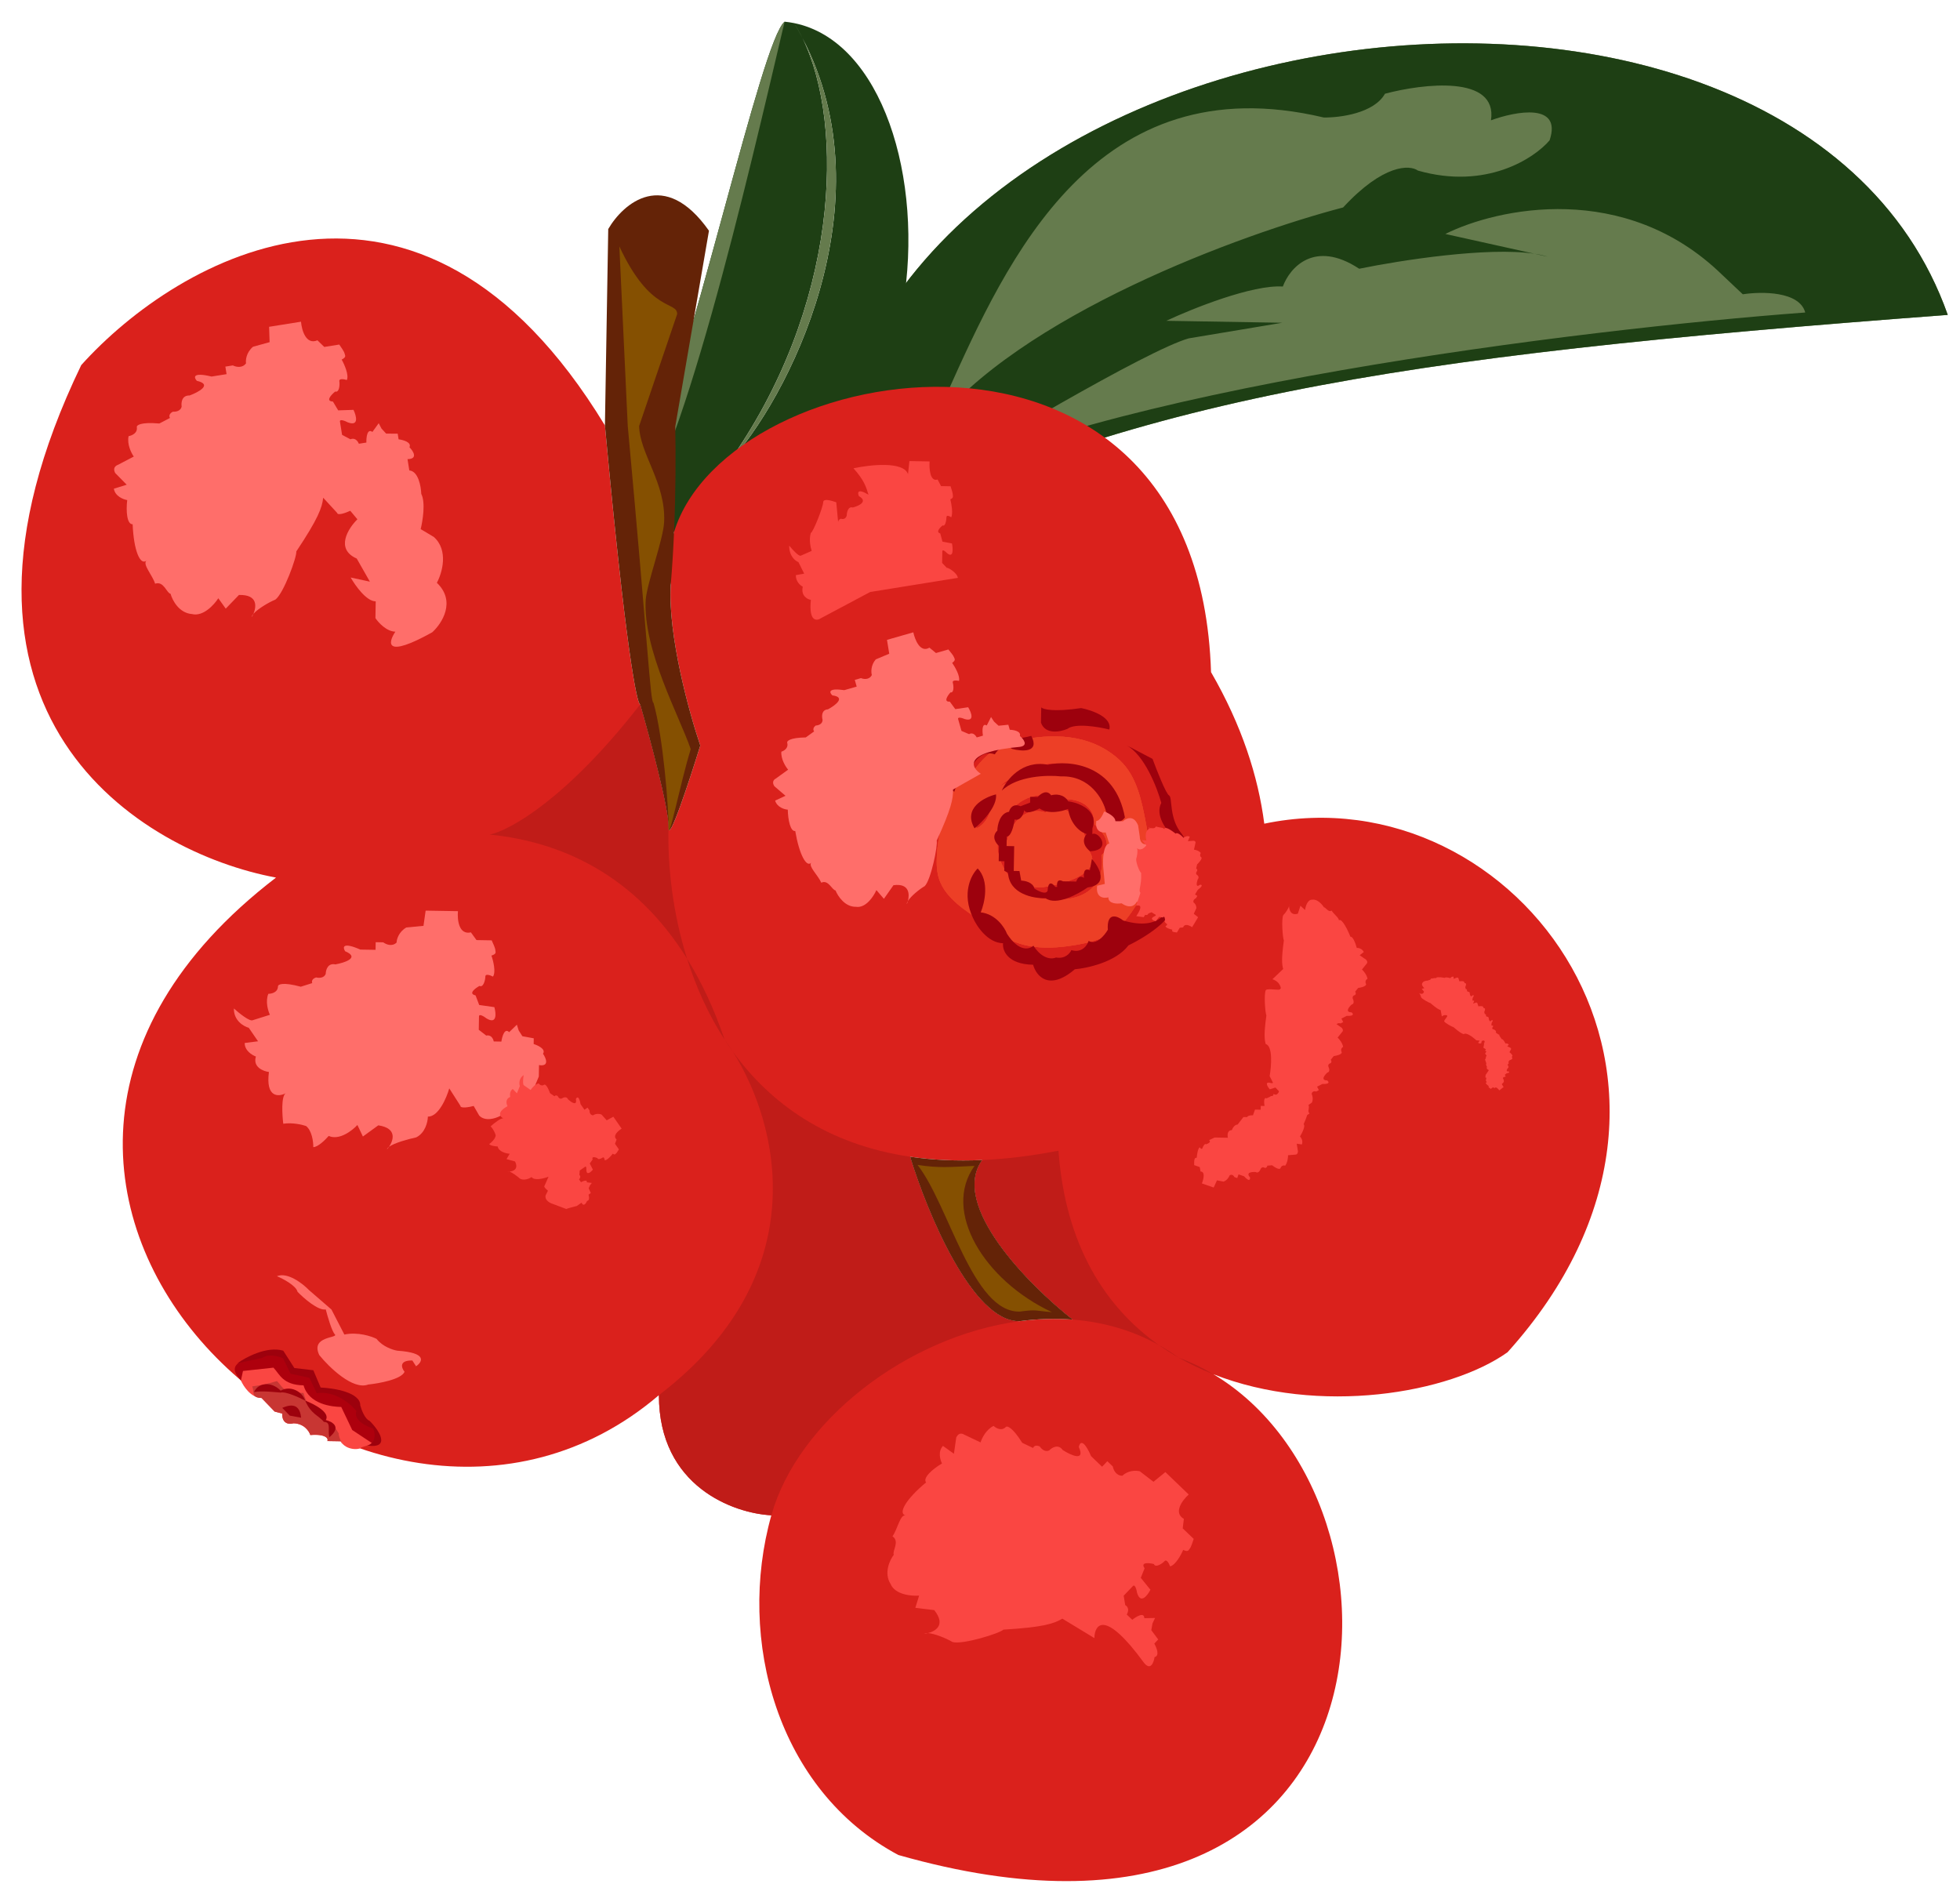 <svg width="203" height="197" viewBox="0 0 203 197" fill="none" xmlns="http://www.w3.org/2000/svg">
<path d="M84.945 57.508C82.768 -0.204 185.197 -14.278 201.733 32.615C143.574 36.968 116.132 41.245 84.945 57.508Z" fill="#657B4D"/>
<path fill-rule="evenodd" clip-rule="evenodd" d="M84.945 57.508C82.768 -0.204 185.197 -14.278 201.733 32.615C143.574 36.968 116.132 41.245 84.945 57.508ZM98.082 40.747C104.312 26.886 113.443 6.571 137.1 12.168C138.741 12.196 142.306 11.742 143.443 9.707C147.399 8.655 155.133 7.732 154.423 12.46C156.998 11.516 161.818 10.61 160.492 14.538C158.885 16.42 153.907 19.681 146.853 17.666C146.01 17.059 143.281 16.974 139.109 21.486C128.693 24.207 105.566 32.613 96.388 44.468C96.933 43.303 97.495 42.054 98.082 40.747ZM93.712 51.336C101.737 46.401 118.855 36.235 123.128 35.043L132.804 33.428L120.796 33.225C123.509 31.954 129.72 29.465 132.867 29.676C133.555 27.779 136.101 24.753 140.774 27.834C145.063 26.954 154.097 25.55 158.914 26.278L160.289 26.583C159.884 26.456 159.423 26.355 158.914 26.278L149.696 24.232C155.057 21.557 168.298 18.66 178.372 28.468L180.504 30.48C182.412 30.183 186.377 30.144 186.97 32.366C163.903 34.084 112.959 40.283 93.712 51.336Z" fill="#1E3F14"/>
<path fill-rule="evenodd" clip-rule="evenodd" d="M74.948 21.896C71.965 32.809 68.384 45.913 64.835 54.79C99.908 59.493 100.428 6.051 82.24 2.392C81.92 2.328 81.594 2.279 81.263 2.246C80.046 3.239 77.764 11.591 74.948 21.896ZM83.113 3.945C87.545 12.986 86.933 31.947 75.308 48.119C81.585 41.477 92.067 21.032 83.113 3.945Z" fill="#1E3F14"/>
<path fill-rule="evenodd" clip-rule="evenodd" d="M82.24 2.392C82.549 2.87 82.841 3.389 83.113 3.945C82.84 3.424 82.549 2.906 82.24 2.392Z" fill="#657B4D"/>
<path d="M83.113 3.945C87.545 12.986 86.933 31.947 75.308 48.119C81.585 41.477 92.067 21.032 83.113 3.945Z" fill="#657B4D"/>
<path d="M74.948 21.896C71.965 32.809 68.384 45.913 64.835 54.79C70.313 49.573 77.531 18.084 81.263 2.246C80.046 3.239 77.764 11.591 74.948 21.896Z" fill="#657B4D"/>
<path fill-rule="evenodd" clip-rule="evenodd" d="M28.587 90.892C14.586 88.285 -9.051 74.021 8.414 37.813C18.447 26.658 43.342 12.29 62.653 44.061C64.784 67.168 65.973 72.955 66.301 72.961C67.293 76.401 69.269 83.756 69.237 85.652C69.205 87.547 71.419 80.816 72.53 77.214C71.381 73.837 69.161 65.78 69.469 60.571C69.141 58.68 69.281 56.847 69.811 55.107C75.389 36.788 124.141 28.644 125.428 69.613C128.616 75.128 130.31 80.401 130.943 85.31C157.153 79.826 181.219 112.231 156.138 140.053C150.129 144.334 136.612 146.628 125.671 142.329C147.98 155.619 145.615 207.103 93.039 192.122C80.514 185.433 76.264 169.824 79.89 156.939C76.006 156.742 68.238 153.977 68.245 144.496C38.078 170.258 -13.503 123.168 28.587 90.892ZM94.258 119.802C96 125.519 100.704 136.929 105.588 136.838C107.43 136.593 109.28 136.529 111.104 136.671C106.57 133.105 98.348 124.808 101.735 120.147C99.04 120.267 96.552 120.14 94.258 119.802Z" fill="#DA211C"/>
<path d="M24.985 141.001C23.715 141.612 24.566 142.509 24.952 142.976C26.504 144.385 35.66 149.111 36.263 149.488C37.237 150.097 37.641 149.511 38.231 149.521C38.822 149.531 39.235 148.353 38.461 147.549C37.359 147.531 36.974 146.208 36.92 145.548C36.776 144.756 34.122 144.118 32.813 143.899L32.249 142.309L30.287 141.881L28.939 140.081C28.157 139.751 25.845 140.621 24.985 141.001Z" fill="#AE000D"/>
<path fill-rule="evenodd" clip-rule="evenodd" d="M117.803 93.56C119.349 91.155 119.281 88.515 118.724 85.479C118.257 82.934 117.738 80.398 115.99 78.754C113.392 76.311 109.853 75.871 106.081 76.567C102.831 77.167 101.678 78.473 100.032 81.036L98.841 81.608C98.444 81.799 96.559 87.432 97.116 90.468C97.582 93.012 100.266 94.45 102.095 95.722C102.448 95.967 102.813 96.221 103.185 96.496C105.677 98.335 108.493 98.411 111.775 97.805C115.058 97.2 116.127 96.169 117.803 93.56ZM110.635 82.795C105.467 80.969 103.62 84.981 103.342 87.215C103.04 89.58 105.34 91.923 106.528 92.799C113.432 94.358 114.44 90.637 114.081 88.581C115.36 87.496 114.125 86.001 113.348 85.388C113.382 83.318 111.553 82.797 110.635 82.795ZM104.259 87.23C104.294 89.017 105.156 92.441 108.316 91.842C110.619 91.486 114.685 90.171 112.52 87.765C112.419 85.985 111.423 82.769 108.249 84.137C107.248 83.791 105.049 83.925 104.259 87.23ZM115.894 84.464C114.757 81.153 110.674 75.922 103.438 81.488C106.246 79.89 112.668 78.247 115.894 84.464ZM102.564 82.659C101.841 82.712 100.543 83.415 101.133 85.795C101.728 85.542 102.847 84.56 102.564 82.659Z" fill="#ED3F26"/>
<path fill-rule="evenodd" clip-rule="evenodd" d="M117.803 93.56C119.349 91.155 119.281 88.515 118.724 85.479C118.257 82.934 117.738 80.398 115.99 78.754C113.392 76.311 109.853 75.871 106.081 76.567C102.831 77.167 101.678 78.473 100.032 81.036L98.841 81.608C98.444 81.799 96.559 87.432 97.116 90.468C97.582 93.012 100.266 94.45 102.095 95.722C102.448 95.967 102.813 96.221 103.185 96.496C105.677 98.335 108.493 98.411 111.775 97.805C115.058 97.2 116.127 96.169 117.803 93.56ZM110.635 82.795C105.467 80.969 103.62 84.981 103.342 87.215C103.04 89.58 105.34 91.923 106.528 92.799C113.432 94.358 114.44 90.637 114.081 88.581C115.36 87.496 114.125 86.001 113.348 85.388C113.382 83.318 111.553 82.797 110.635 82.795ZM104.259 87.23C104.294 89.017 105.156 92.441 108.316 91.842C110.619 91.486 114.685 90.171 112.52 87.765C112.419 85.985 111.423 82.769 108.249 84.137C107.248 83.791 105.049 83.925 104.259 87.23ZM115.894 84.464C114.757 81.153 110.674 75.922 103.438 81.488C106.246 79.89 112.668 78.247 115.894 84.464ZM102.564 82.659C101.841 82.712 100.543 83.415 101.133 85.795C101.728 85.542 102.847 84.56 102.564 82.659Z" fill="#ED3F26"/>
<path fill-rule="evenodd" clip-rule="evenodd" d="M117.803 93.56C119.349 91.155 119.281 88.515 118.724 85.479C118.257 82.934 117.738 80.398 115.99 78.754C113.392 76.311 109.853 75.871 106.081 76.567C102.831 77.167 101.678 78.473 100.032 81.036L98.841 81.608C98.444 81.799 96.559 87.432 97.116 90.468C97.582 93.012 100.266 94.45 102.095 95.722C102.448 95.967 102.813 96.221 103.185 96.496C105.677 98.335 108.493 98.411 111.775 97.805C115.058 97.2 116.127 96.169 117.803 93.56ZM110.635 82.795C105.467 80.969 103.62 84.981 103.342 87.215C103.04 89.58 105.34 91.923 106.528 92.799C113.432 94.358 114.44 90.637 114.081 88.581C115.36 87.496 114.125 86.001 113.348 85.388C113.382 83.318 111.553 82.797 110.635 82.795ZM104.259 87.23C104.294 89.017 105.156 92.441 108.316 91.842C110.619 91.486 114.685 90.171 112.52 87.765C112.419 85.985 111.423 82.769 108.249 84.137C107.248 83.791 105.049 83.925 104.259 87.23ZM115.894 84.464C114.757 81.153 110.674 75.922 103.438 81.488C106.246 79.89 112.668 78.247 115.894 84.464ZM102.564 82.659C101.841 82.712 100.543 83.415 101.133 85.795C101.728 85.542 102.847 84.56 102.564 82.659Z" fill="#ED3F26"/>
<path d="M38.625 149.527L37.437 149.902C37.301 150.164 35.856 150.271 35.282 149.274L33.904 149.25C34.039 148.989 33.72 148.497 32.142 148.628C32.018 148.231 31.493 147.432 30.391 147.413C29.995 147.538 29.207 147.512 29.226 146.406L28.442 146.195L27.668 145.392L27.087 144.79C25.985 144.771 25.205 143.573 24.952 142.976L25.166 141.992L28.322 141.65C28.967 142.32 29.276 143.444 31.441 143.481C31.999 145.465 34.397 145.703 35.342 145.719L36.483 148.109L38.625 149.527Z" fill="#FA4642"/>
<path d="M35.098 148.48C34.962 148.742 35.856 150.271 35.282 149.274L33.904 149.25C34.039 148.989 33.72 148.497 32.142 148.628C32.018 148.231 31.493 147.432 30.39 147.413C29.995 147.538 29.207 147.512 29.226 146.406L28.442 146.195L27.668 145.392L27.087 144.79C25.985 144.771 26.376 144.185 26.123 143.589L27.308 143.411L28.692 143.039C29.337 143.709 29.263 144.234 31.428 144.271C31.985 146.255 33.386 147.266 34.331 147.282L35.098 148.48Z" fill="#C83633"/>
<path d="M121.401 86.532C122.96 87.506 122.531 89.579 122.122 90.494C123.721 89.099 122.966 87.151 122.389 86.351C121.038 84.748 121.468 82.582 121.077 82.378C120.765 82.215 119.808 79.789 119.369 78.597L116.637 77.168C118.51 78.147 119.844 81.567 120.277 83.155C119.626 84.408 120.755 85.928 121.401 86.532Z" fill="#9D010D"/>
<path d="M110.561 75.485C111.359 74.867 113.781 75.276 114.892 75.558C115.228 74.3 113.088 73.553 111.976 73.336C109.133 73.762 108.035 73.467 107.842 73.267L107.815 74.846C108.266 76.118 109.834 75.802 110.561 75.485Z" fill="#9D010D"/>
<path d="M102.674 76.142C103.923 76.795 105.95 76.461 106.808 76.212C107.723 77.966 105.861 77.842 104.816 77.561C104.039 76.916 103.305 77.667 103.034 78.124C101.625 77.626 100.721 79.072 100.445 79.858C99.655 80.002 99.042 81.348 98.834 82.003C98.057 81.358 97.977 82.252 98.033 82.78C96.635 81.65 97.993 81.265 98.847 81.213C98.548 80.26 99.397 79.774 99.858 79.65C100.373 77.13 101.934 77.183 102.651 77.525L102.674 76.142Z" fill="#9D010D"/>
<path d="M103.161 82.274C101.909 82.582 99.711 83.716 100.936 85.791C101.734 85.147 103.297 83.54 103.161 82.274Z" fill="#9D010D"/>
<path d="M108.529 79.204C105.86 78.685 104.237 80.777 103.758 81.889C105.36 80.335 108.512 80.257 109.887 80.412C112.882 80.304 114.245 82.79 114.552 84.046C115.312 85.639 116.174 85.127 116.51 84.671C115.501 79.124 110.769 78.715 108.529 79.204Z" fill="#9D010D"/>
<path d="M112.543 86.382C111.9 87.162 112.518 87.896 112.907 88.166C115.272 88.048 113.731 86.007 113.134 86.392L113.144 85.8C113.806 83.915 111.745 83.143 110.631 82.992C110.172 82.194 109.266 82.245 108.87 82.37C108.408 81.73 107.756 82.219 107.488 82.544L106.701 82.531L106.691 83.123L105.7 83.501C104.918 83.172 104.58 83.746 104.509 84.074C103.562 84.216 103.305 85.436 103.295 86.029C102.654 86.65 103.141 87.343 103.465 87.612L103.438 89.192L104.029 89.201L104.012 90.189L104.403 90.393C104.523 92.607 107.048 93.071 108.296 93.026C109.385 93.835 111.65 92.622 112.647 91.915C114.857 91.636 113.863 89.828 113.09 88.959L112.874 90.141C112.249 89.814 112.211 90.525 112.27 90.921C111.803 90.597 111.546 91.04 111.476 91.302L111.082 91.296L110.098 91.279C109.473 90.952 109.437 91.531 109.497 91.862L109.3 91.858C108.684 91.058 108.514 91.779 108.506 92.24C108.341 92.711 107.521 92.289 107.132 92.019C106.985 91.385 106.161 91.213 105.767 91.206L105.587 90.215L104.996 90.205L105.01 89.415L105.04 87.638L104.252 87.625L104.269 86.638C104.741 86.646 105.011 85.465 105.086 84.874C105.714 85.042 106.015 84.297 106.087 83.903C106.237 84.38 107.202 83.988 107.665 83.732C108.6 84.38 110.023 84.035 110.618 83.782C110.904 85.525 112.02 86.242 112.543 86.382Z" fill="#9D010D"/>
<path d="M116.33 95.335C120.248 96.507 121.272 94.167 121.295 92.85C122.525 94.609 118.863 96.957 116.877 97.912C115.588 99.628 112.637 100.276 111.322 100.386C108.605 102.71 107.308 101.042 106.999 99.918C104.321 99.873 103.808 98.415 103.886 97.692C102.311 97.666 101.159 95.935 100.779 95.072C99.562 92.523 100.592 90.592 101.26 89.945C102.498 91.23 101.987 93.513 101.577 94.493C103.149 94.678 104.045 96.049 104.296 96.712C105.524 98.629 106.631 98.331 107.032 97.943C107.953 99.381 108.977 99.359 109.374 99.168C110.316 99.342 110.825 98.731 110.962 98.404C112.059 98.739 112.611 97.905 112.75 97.447C113.53 97.934 114.401 96.882 114.739 96.295C114.613 94.397 115.747 94.864 116.33 95.335Z" fill="#9D010D"/>
<path d="M38.651 147.948C39.105 149.061 38.426 149.656 38.031 149.715C40.545 150.073 39.24 148.089 38.271 147.151C37.801 146.985 37.437 146.018 37.313 145.555C37.336 144.212 34.587 143.764 33.21 143.708L32.452 141.917L30.487 141.687L29.336 139.89C27.612 139.387 25.386 140.613 24.588 141.192L27.157 140.643C27.795 140.18 28.867 140.474 29.323 140.68L30.084 142.273L32.045 142.701L32.806 144.294C34.701 144.01 36.331 145.407 36.91 146.141C36.579 147.083 37.933 147.738 38.651 147.948Z" fill="#9D010D"/>
<path d="M26.31 144.184C26.72 143.203 28.102 143.029 29.069 144.033C30.064 143.457 31.313 144.11 31.612 145.064C32.525 145.408 34.229 146.293 33.744 147.075C34.266 147.215 35.505 147.697 34.107 148.859C33.924 148.065 34.331 147.282 33.543 147.269C33.094 146.669 32.179 146.456 31.612 145.064C30.961 144.723 29.541 144.081 29.066 144.231C28.869 144.227 27.101 144 26.31 144.184Z" fill="#9D010D"/>
<path d="M29.256 145.805L29.236 145.814L30.01 146.617L31.188 146.834C31.023 145.079 29.736 145.608 29.256 145.805Z" fill="#9D010D"/>
<path d="M46.531 112.724C46.252 113.707 45.418 115.668 44.316 115.65C44.307 116.176 44.051 117.344 43.098 117.802C42.341 117.964 40.852 118.36 40.294 118.774C40.132 119.011 40.006 119.11 40.125 118.937C40.163 118.883 40.22 118.828 40.294 118.774C40.677 118.209 41.255 116.864 39.181 116.551L37.586 117.709L37.016 116.514C36.481 117.098 35.137 118.142 34.043 117.649C33.708 118.039 32.921 118.816 32.448 118.808C32.457 118.281 32.319 117.107 31.698 116.622C31.306 116.484 30.286 116.243 29.339 116.385C29.223 115.461 29.111 113.537 29.589 113.229C28.86 113.612 27.494 113.707 27.854 111.027C27.264 110.951 26.169 110.524 26.503 109.424C26.111 109.286 25.331 108.811 25.345 108.022L26.726 107.847L25.765 106.449C25.242 106.308 24.202 105.711 24.224 104.447C24.741 104.917 25.855 105.818 26.172 105.665L27.954 105.103C27.764 104.705 27.465 103.712 27.794 102.927C28.122 102.933 28.78 102.786 28.791 102.154C28.794 101.957 29.271 101.688 31.153 102.194L32.341 101.819C32.278 101.686 32.27 101.383 32.745 101.233C33.006 101.303 33.57 101.326 33.736 100.855C33.742 100.46 33.952 99.713 34.736 99.884C35.724 99.703 37.308 99.177 35.744 98.519C35.488 98.119 35.446 97.526 37.322 98.348L38.897 98.374L38.91 97.584L39.697 97.598C39.957 97.799 40.595 98.087 41.075 97.621C41.081 97.292 41.291 96.518 42.086 96.058L43.861 95.89L44.085 94.314L47.431 94.37C47.351 95.225 47.507 96.86 48.772 96.566L49.35 97.365L50.924 97.392C51.051 97.657 51.304 98.228 51.301 98.386C51.298 98.583 51.492 98.784 50.898 98.972C51.086 99.501 51.381 100.678 51.058 101.147C50.798 101.011 50.276 100.818 50.27 101.134C50.264 101.529 50.054 102.315 49.663 102.111C49.2 102.367 48.468 102.921 49.253 103.092L49.63 104.086L51.202 104.31C51.387 104.971 51.486 106.132 50.394 105.481C50.135 105.279 49.615 104.955 49.61 105.271L49.587 106.653L50.364 107.258C50.562 107.196 50.995 107.23 51.142 107.864L51.929 107.877C52.003 107.352 52.269 106.422 52.733 106.903L53.534 106.127L53.721 106.723L54.104 107.322L55.282 107.539L55.272 108.131C55.729 108.271 56.562 108.667 56.239 109.135C56.56 109.602 56.925 110.49 55.826 110.313L55.806 111.498C55.482 112.243 54.885 113.661 54.964 113.668L54.982 113.657C54.974 113.665 54.968 113.668 54.964 113.668L51.799 115.579C51.335 115.834 50.253 116.185 49.634 115.542L49.06 114.545C48.598 114.669 47.677 114.837 47.682 114.522L46.531 112.724Z" fill="#FF6E6A"/>
<path d="M30.817 133.792C30.67 133.157 29.33 132.45 28.679 132.176C29.789 131.72 31.357 132.945 32.002 133.614L34.33 135.629L35.665 138.219C37.06 137.926 38.473 138.398 39.005 138.67C39.621 139.471 40.692 139.818 41.15 139.892C44.297 140.103 43.756 141.055 43.092 141.505L42.708 140.906C41.291 140.882 41.579 141.677 41.901 142.077C41.573 142.862 39.255 143.283 38.138 143.396C36.552 144.002 34.098 141.616 33.069 140.348C32.118 138.357 35.068 138.604 34.681 138.202C34.371 137.881 33.925 136.346 33.74 135.619C32.95 135.763 31.462 134.461 30.817 133.792Z" fill="#FF6E6A"/>
<path d="M85.058 64.009C84.601 64.34 83.747 64.427 83.982 62.13C83.614 62.068 82.931 61.706 83.144 60.763C82.9 60.646 82.415 60.243 82.426 59.566L83.29 59.412L82.695 58.218C82.369 58.099 81.722 57.592 81.74 56.51C82.061 56.91 82.753 57.677 82.952 57.545L84.068 57.056C83.951 56.716 83.768 55.867 83.976 55.194C84.181 55.197 85.251 52.543 85.26 52.001C85.263 51.832 85.439 51.598 86.613 52.024L86.806 54.059C86.82 53.942 86.887 53.807 87.076 53.724C87.239 53.783 87.592 53.8 87.697 53.396C87.703 53.058 87.837 52.417 88.326 52.561C88.944 52.402 89.936 51.945 88.961 51.387C88.803 51.046 88.778 50.538 89.948 51.235C89.715 50.441 89.481 49.704 88.395 48.502C90.082 48.135 93.574 47.743 94.043 49.105L94.189 47.754L96.279 47.789C96.226 48.521 96.317 49.921 97.109 49.664L97.466 50.346L98.45 50.363C98.529 50.59 98.684 51.078 98.682 51.213C98.679 51.382 98.799 51.553 98.428 51.716C98.543 52.169 98.723 53.176 98.519 53.578C98.357 53.463 98.032 53.3 98.027 53.57C98.022 53.908 97.887 54.583 97.644 54.41C97.353 54.63 96.894 55.107 97.384 55.251L97.615 56.101L98.597 56.286C98.71 56.852 98.767 57.846 98.088 57.293C97.926 57.121 97.603 56.845 97.598 57.115L97.578 58.299L98.062 58.815C98.186 58.761 99.118 59.307 99.208 59.849L90.126 61.314L85.058 64.009Z" fill="#FA4642"/>
<path d="M33.472 51.55C33.367 52.567 32.955 53.715 30.687 57.116C30.769 57.636 29.374 61.488 28.515 62.105C27.812 62.391 26.687 63.068 26.245 63.581C26.122 63.865 26.001 64.004 26.093 63.804C26.124 63.735 26.177 63.66 26.245 63.581C26.521 62.942 26.809 61.567 24.749 61.62L23.38 63.038L22.61 61.961C22.185 62.629 21.043 63.892 19.88 63.598C18.533 63.493 17.843 62.156 17.666 61.5C17.256 61.432 16.974 60.148 16.065 60.453C15.791 59.564 14.744 58.461 15.161 58.074C14.51 58.578 13.848 57 13.738 54.297C13.144 54.326 13.039 52.936 13.176 51.794C12.767 51.726 11.917 51.395 11.793 50.615L13.123 50.203L11.934 48.993C11.584 48.336 12.199 48.151 12.199 48.151L13.856 47.286C13.6 46.927 13.134 46.001 13.321 45.171C13.645 45.12 14.269 44.86 14.169 44.236C14.139 44.041 14.562 43.693 16.503 43.863L17.607 43.287C17.522 43.167 17.461 42.87 17.903 42.639C18.173 42.663 18.732 42.587 18.813 42.094C18.752 41.704 18.828 40.932 19.631 40.963C20.572 40.613 22.041 39.818 20.386 39.443C20.065 39.094 19.92 38.517 21.911 38.999L23.466 38.751L23.342 37.97L24.12 37.846C24.41 38 25.089 38.171 25.481 37.629C25.429 37.303 25.502 36.505 26.205 35.913L27.924 35.438L27.871 33.847L31.176 33.319C31.246 34.174 31.683 35.757 32.878 35.246L33.585 35.933L35.14 35.685C35.311 35.924 35.659 36.442 35.684 36.598C35.715 36.793 35.94 36.957 35.388 37.245C35.665 37.734 36.16 38.842 35.923 39.359C35.643 39.271 35.096 39.172 35.145 39.484C35.207 39.874 35.136 40.685 34.717 40.552C34.304 40.885 33.68 41.558 34.483 41.589L35.026 42.502L36.612 42.449C36.91 43.068 37.208 44.194 36.02 43.743C35.73 43.59 35.162 43.361 35.212 43.673L35.429 45.038L36.299 45.499C36.483 45.403 36.915 45.36 37.17 45.959L37.947 45.835C37.93 45.305 38.029 44.342 38.57 44.736L39.224 43.831L39.511 44.385L39.993 44.908L41.191 44.917L41.284 45.502C41.758 45.559 42.647 45.804 42.41 46.322C42.807 46.725 43.321 47.536 42.207 47.554L42.393 48.724C43.323 48.792 43.606 50.371 43.631 51.152C44.089 52.033 43.781 53.951 43.57 54.801L44.934 55.614C46.486 56.998 45.79 59.354 45.248 60.36C47.263 62.29 45.768 64.582 44.768 65.487C39.838 68.228 40.167 66.586 40.948 65.423C40.035 65.407 39.191 64.481 38.884 64.02L38.913 62.28C37.966 62.3 36.789 60.644 36.32 59.814L38.309 60.242L36.947 57.849C34.702 56.863 36.057 54.728 37.016 53.783L36.278 52.901C35.845 53.104 34.967 53.431 34.917 53.119L33.472 51.55Z" fill="#FF6E6A"/>
<path d="M98.705 81.772C98.737 82.701 98.526 83.777 97.015 87.063C97.147 87.526 96.427 91.138 95.775 91.775C95.215 92.098 94.346 92.814 94.033 93.318C93.963 93.588 93.878 93.724 93.931 93.535C93.95 93.469 93.985 93.396 94.033 93.318C94.19 92.715 94.27 91.445 92.536 91.682L91.548 93.091L90.77 92.187C90.49 92.831 89.676 94.077 88.659 93.918C87.509 93.947 86.766 92.801 86.539 92.224C86.185 92.2 85.793 91.064 85.062 91.424C84.725 90.644 83.709 89.743 84.015 89.355C83.525 89.871 82.778 88.503 82.364 86.069C81.865 86.149 81.611 84.901 81.591 83.856C81.237 83.832 80.48 83.611 80.282 82.916L81.356 82.421L80.208 81.436C79.834 80.873 80.332 80.65 80.332 80.65L81.628 79.715C81.369 79.414 80.865 78.62 80.925 77.852C81.192 77.775 81.688 77.483 81.53 76.927C81.48 76.754 81.796 76.4 83.456 76.376L84.32 75.753C84.234 75.653 84.148 75.389 84.493 75.14C84.724 75.137 85.187 75.017 85.197 74.563C85.099 74.216 85.071 73.51 85.753 73.466C86.506 73.062 87.652 72.208 86.21 72.021C85.897 71.735 85.706 71.226 87.445 71.479L88.729 71.112L88.531 70.417L89.174 70.234C89.437 70.346 90.03 70.439 90.297 69.912C90.215 69.622 90.181 68.894 90.705 68.293L92.1 67.706L91.866 66.271L94.594 65.49C94.755 66.257 95.313 67.65 96.261 67.078L96.94 67.634L98.224 67.266C98.397 67.467 98.753 67.904 98.792 68.043C98.842 68.216 99.052 68.344 98.619 68.655C98.912 69.072 99.461 70.029 99.323 70.519C99.076 70.464 98.602 70.425 98.681 70.703C98.78 71.05 98.817 71.79 98.446 71.709C98.138 72.047 97.691 72.713 98.372 72.668L98.94 73.444L100.274 73.25C100.599 73.783 100.985 74.774 99.928 74.476C99.664 74.363 99.157 74.208 99.236 74.486L99.582 75.701L100.372 76.038C100.516 75.934 100.876 75.856 101.162 76.375L101.804 76.191C101.726 75.713 101.696 74.833 102.2 75.139L102.644 74.261L102.953 74.736L103.422 75.165L104.434 75.062L104.583 75.583C104.99 75.592 105.77 75.731 105.632 76.222C106.015 76.55 106.546 77.236 105.607 77.355C99.814 77.879 100.508 79.431 101.58 80.142L98.705 81.772Z" fill="#FF6E6A"/>
<path d="M114.355 84.043C114.025 84.889 113.682 85.045 113.551 85.017C113.375 86.12 114.12 86.277 114.515 86.218L114.889 87.364C114.257 87.475 114.205 89.014 114.258 89.769L114.425 91.55L113.634 91.734C113.456 92.995 114.334 93.063 114.795 92.939C114.784 93.613 115.703 93.63 116.163 93.554C117.098 94.202 117.605 93.71 117.741 93.383C118.993 93.879 119.068 92.55 118.949 91.824C119.889 92.156 120.017 90.788 119.963 90.063C120.772 88.813 119.791 88.612 119.199 88.668C119.528 87.883 119.087 87.516 118.826 87.431C118.194 87.542 118.046 86.972 118.051 86.673L117.875 85.485C117.421 84.371 116.64 84.74 116.307 85.063L115.519 85.05C115.527 84.576 114.746 84.181 114.355 84.043Z" fill="#FF6E6A"/>
<path d="M110.026 167.643C109.156 168.174 107.995 168.539 103.923 168.782C103.56 169.163 99.657 170.375 98.648 170.062C97.997 169.673 96.779 169.184 96.105 169.14C95.804 169.214 95.621 169.202 95.835 169.154C95.909 169.137 96 169.134 96.105 169.14C96.779 168.974 98.045 168.374 96.758 166.759L94.803 166.523L95.194 165.257C94.406 165.321 92.714 165.171 92.244 164.064C91.513 162.925 92.158 161.564 92.572 161.026C92.378 160.658 93.227 159.656 92.436 159.115C92.977 158.358 93.219 156.854 93.778 156.954C92.985 156.738 93.838 155.255 95.918 153.533C95.537 153.076 96.576 152.151 97.566 151.571C97.373 151.203 97.122 150.324 97.666 149.753L98.798 150.566L99.04 148.885C99.35 148.208 99.869 148.588 99.869 148.588L101.557 149.389C101.688 148.967 102.141 148.035 102.913 147.683C103.15 147.911 103.733 148.252 104.169 147.796C104.305 147.653 104.837 147.781 105.875 149.435L107 149.969C107.044 149.828 107.243 149.6 107.693 149.814C107.838 150.044 108.236 150.445 108.677 150.212C108.949 149.927 109.609 149.521 110.068 150.182C110.915 150.722 112.434 151.415 111.733 149.866C111.815 149.399 112.186 148.934 113.006 150.816L114.144 151.909L114.688 151.338L115.257 151.884C115.31 152.209 115.584 152.855 116.252 152.841C116.479 152.603 117.157 152.178 118.053 152.382L119.468 153.469L120.7 152.464L123.117 154.786C122.48 155.359 121.487 156.666 122.614 157.312L122.496 158.292L123.634 159.385C123.547 159.666 123.346 160.257 123.237 160.371C123.101 160.514 123.107 160.793 122.544 160.526C122.323 161.043 121.743 162.108 121.189 162.231C121.09 161.954 120.838 161.457 120.62 161.685C120.348 161.97 119.661 162.404 119.512 161.989C118.999 161.86 118.087 161.768 118.547 162.429L118.151 163.415L119.152 164.65C118.84 165.262 118.127 166.181 117.766 164.96C117.713 164.635 117.552 164.043 117.334 164.271L116.381 165.269L116.541 166.244C116.728 166.333 117.023 166.652 116.701 167.218L117.27 167.764C117.68 167.429 118.505 166.927 118.519 167.597L119.633 167.573L119.366 168.138L119.242 168.839L119.959 169.801L119.551 170.229C119.792 170.643 120.135 171.501 119.581 171.625C119.5 172.186 119.166 173.087 118.479 172.208C114.436 166.67 113.372 168.2 113.346 169.657L110.026 167.643Z" fill="#FA4642"/>
<path d="M132.901 100.36C132.761 99.861 132.714 99.267 132.972 97.4C132.849 97.158 132.697 95.164 132.913 94.78C133.128 94.571 133.433 94.131 133.51 93.839C133.506 93.689 133.528 93.611 133.528 93.716C133.528 93.752 133.522 93.794 133.51 93.839C133.519 94.174 133.652 94.865 134.421 94.629L134.688 93.808L135.168 94.247C135.211 93.882 135.42 93.159 135.911 93.182C136.438 93.095 136.935 93.667 137.117 93.965C137.284 93.956 137.617 94.544 137.906 94.305C138.166 94.704 138.756 95.128 138.667 95.356C138.824 95.048 139.352 95.739 139.87 97.027C140.089 96.953 140.374 97.611 140.523 98.174C140.69 98.165 141.069 98.237 141.253 98.599L140.824 98.933L141.486 99.394C141.734 99.674 141.534 99.826 141.534 99.826L141.061 100.411C141.221 100.557 141.56 100.954 141.635 101.373C141.522 101.431 141.332 101.619 141.48 101.909C141.526 101.999 141.427 102.21 140.664 102.326L140.349 102.716C140.402 102.765 140.477 102.901 140.351 103.057C140.245 103.073 140.047 103.167 140.103 103.412C140.195 103.594 140.302 103.973 139.994 104.039C139.7 104.304 139.285 104.836 139.976 104.847C140.159 104.982 140.315 105.245 139.479 105.216L138.935 105.494L139.119 105.857L138.848 105.996C138.711 105.952 138.424 105.938 138.372 106.239C138.449 106.39 138.562 106.781 138.401 107.138L137.835 107.541L138.135 108.301L136.98 108.892C136.803 108.488 136.359 107.771 135.998 108.139L135.61 107.88L135.066 108.159C134.959 108.061 134.737 107.848 134.7 107.775C134.654 107.684 134.54 107.629 134.698 107.434C134.507 107.227 134.125 106.745 134.123 106.472C134.244 106.486 134.469 106.478 134.395 106.333C134.303 106.151 134.186 105.754 134.368 105.775C134.466 105.573 134.583 105.186 134.274 105.253L133.908 104.869L133.318 105.057C133.097 104.789 132.786 104.278 133.314 104.374C133.45 104.418 133.705 104.47 133.631 104.325L133.309 103.691L132.899 103.558C132.846 103.623 132.691 103.688 132.489 103.425C132.739 102.925 132.95 101.822 131.791 101.418L132.901 100.36Z" fill="#FA4642"/>
<path d="M149.209 104.615C148.995 104.548 148.768 104.425 148.151 103.89C148.034 103.878 147.275 103.463 147.186 103.293C147.161 103.165 147.073 102.95 146.985 102.853C146.93 102.819 146.906 102.793 146.945 102.817C146.958 102.826 146.972 102.838 146.985 102.853C147.109 102.929 147.391 103.043 147.487 102.707L147.252 102.415L147.525 102.343C147.403 102.241 147.189 101.994 147.313 101.82C147.406 101.607 147.731 101.561 147.882 101.564C147.918 101.501 148.211 101.519 148.192 101.356C148.399 101.356 148.692 101.24 148.754 101.326C148.679 101.196 149.054 101.166 149.644 101.281C149.669 101.184 149.975 101.235 150.215 101.313C150.251 101.25 150.367 101.128 150.542 101.147L150.562 101.382L150.885 101.249C151.046 101.225 151.054 101.333 151.054 101.333L151.154 101.644C151.245 101.621 151.469 101.59 151.639 101.662C151.633 101.717 151.657 101.83 151.797 101.845C151.841 101.849 151.894 101.935 151.756 102.241L151.823 102.449C151.853 102.441 151.921 102.446 151.948 102.528C151.929 102.571 151.916 102.665 152.018 102.703C152.106 102.712 152.269 102.762 152.22 102.891C152.247 103.06 152.342 103.337 152.509 103.088C152.601 103.053 152.734 103.058 152.526 103.357L152.498 103.621L152.674 103.639L152.66 103.771C152.612 103.811 152.539 103.912 152.636 104.003C152.709 104.01 152.878 104.061 152.969 104.204L152.982 104.506L153.329 104.576L153.271 105.137C153.082 105.106 152.717 105.1 152.765 105.318L152.58 105.399L152.553 105.664C152.492 105.68 152.362 105.711 152.327 105.707C152.283 105.702 152.236 105.731 152.202 105.627C152.082 105.648 151.817 105.674 151.717 105.61C151.751 105.569 151.801 105.485 151.731 105.478C151.643 105.469 151.472 105.418 151.522 105.356C151.472 105.273 151.359 105.139 151.31 105.267L151.085 105.311L151.013 105.57C150.864 105.588 150.605 105.581 150.764 105.411C150.813 105.371 150.892 105.29 150.822 105.283L150.515 105.251L150.37 105.37C150.382 105.404 150.368 105.476 150.225 105.488C150.103 105.279 149.752 104.942 149.332 105.269L149.209 104.615Z" fill="#FA4642"/>
<path d="M131.161 105.165C130.904 107.032 130.951 107.626 131.09 108.126C131.847 108.338 131.678 110.435 131.499 111.456L131.821 112.091C131.895 112.236 131.64 112.183 131.503 112.139C130.975 112.044 131.286 112.555 131.508 112.822L132.098 112.634L132.464 113.018C132.772 112.951 132.655 113.339 132.558 113.541C132.376 113.519 131.779 113.204 131.872 113.385C131.945 113.53 131.721 113.538 131.6 113.524C131.602 113.797 131.984 114.28 132.174 114.486C132.017 114.681 132.131 114.737 132.177 114.828C132.213 114.9 132.436 115.114 132.543 115.211L133.086 114.933L133.475 115.191C133.836 114.824 134.28 115.541 134.457 115.945L135.612 115.354L135.312 114.594L135.877 114.191C136.039 113.834 135.925 113.443 135.849 113.292C135.901 112.991 136.188 113.004 136.324 113.049L136.596 112.909L136.412 112.547L136.956 112.269C137.792 112.298 137.636 112.035 137.453 111.9C136.762 111.888 137.177 111.356 137.471 111.092C137.779 111.025 137.672 110.646 137.58 110.465C137.524 110.22 137.722 110.126 137.828 110.11C137.954 109.954 137.879 109.817 137.825 109.769L138.141 109.379C138.904 109.263 139.003 109.052 138.957 108.962C138.809 108.672 138.999 108.483 139.112 108.425C139.037 108.007 138.698 107.61 138.538 107.463L139.011 106.879C139.011 106.879 139.211 106.727 138.963 106.447L138.3 105.986L138.73 105.652C138.546 105.29 138.167 105.217 138 105.226C137.851 104.663 137.566 104.006 137.347 104.08C136.829 102.792 136.301 102.1 136.144 102.409C136.233 102.181 135.643 101.757 135.383 101.358C135.093 101.597 134.761 101.008 134.594 101.017C134.412 100.72 133.915 100.147 133.388 100.235C132.897 100.212 133.401 101.648 133.358 102.012L132.611 102.395C132.612 102.668 131.351 102.304 131.103 102.545C130.887 102.93 131.039 104.924 131.161 105.165Z" fill="#FA4642"/>
<path d="M150.544 106.384C151.161 106.919 151.388 107.042 151.602 107.109C151.858 106.882 152.579 107.439 152.908 107.745L153.214 107.777C153.284 107.785 153.205 107.865 153.157 107.905C152.998 108.075 153.257 108.082 153.406 108.064L153.477 107.805L153.703 107.761C153.752 107.633 153.865 107.767 153.915 107.85C153.864 107.912 153.609 108.055 153.696 108.064C153.767 108.072 153.717 108.156 153.683 108.197C153.782 108.26 154.048 108.234 154.168 108.214C154.201 108.317 154.249 108.289 154.292 108.293C154.327 108.297 154.457 108.266 154.518 108.25L154.545 107.986L154.731 107.905C154.683 107.686 155.048 107.693 155.236 107.724L155.294 107.162L154.948 107.093L154.935 106.791C154.843 106.648 154.674 106.597 154.601 106.589C154.505 106.499 154.577 106.397 154.625 106.358L154.639 106.226L154.464 106.207L154.491 105.943C154.699 105.644 154.567 105.639 154.475 105.674C154.307 105.924 154.212 105.647 154.185 105.477C154.234 105.349 154.071 105.298 153.984 105.289C153.881 105.252 153.894 105.157 153.913 105.115C153.886 105.032 153.819 105.027 153.789 105.035L153.722 104.828C153.859 104.522 153.806 104.436 153.763 104.431C153.623 104.417 153.599 104.303 153.605 104.248C153.435 104.177 153.211 104.207 153.12 104.231L153.019 103.92C153.019 103.92 153.011 103.811 152.851 103.836L152.527 103.969L152.507 103.733C152.332 103.715 152.216 103.836 152.18 103.899C151.941 103.821 151.635 103.77 151.61 103.868C151.02 103.753 150.644 103.783 150.719 103.913C150.657 103.826 150.364 103.942 150.158 103.943C150.176 104.105 149.884 104.088 149.848 104.151C149.697 104.147 149.372 104.194 149.279 104.407C149.155 104.581 149.795 104.735 149.917 104.837L149.88 105.201C149.979 105.264 149.55 105.639 149.579 105.787C149.667 105.957 150.427 106.372 150.544 106.384Z" fill="#FA4642"/>
<path d="M131.816 109.851C132.115 109.862 132.643 109.779 132.906 109.632C133.011 109.526 133.083 109.487 133.007 109.56C132.981 109.586 132.947 109.61 132.906 109.632C132.671 109.871 132.267 110.445 132.968 110.839L133.744 110.463L133.761 111.115C134.053 110.894 134.718 110.544 135.041 110.915C135.469 111.237 135.4 111.992 135.313 112.33C135.435 112.445 135.242 113.093 135.614 113.137C135.507 113.602 135.611 114.322 135.384 114.416C135.715 114.316 135.583 115.177 135.015 116.443C135.22 116.551 134.944 117.212 134.643 117.71C134.765 117.824 134.975 118.149 134.842 118.533L134.304 118.454L134.431 119.252C134.402 119.625 134.154 119.586 134.154 119.586L133.406 119.648C133.411 119.865 133.36 120.386 133.111 120.73C132.991 120.688 132.725 120.681 132.618 120.989C132.585 121.085 132.365 121.159 131.753 120.687L131.254 120.729C131.256 120.801 131.21 120.95 131.01 120.967C130.926 120.901 130.721 120.823 130.584 121.033C130.517 121.225 130.318 121.565 130.057 121.388C129.663 121.358 128.994 121.427 129.463 121.935C129.493 122.161 129.412 122.456 128.854 121.83L128.277 121.629L128.144 122.013L127.856 121.913C127.793 121.783 127.604 121.567 127.352 121.737C127.296 121.897 127.093 122.25 126.725 122.38L126.043 122.25L125.705 122.994L124.48 122.567C124.648 122.159 124.856 121.341 124.342 121.334L124.259 120.874L123.683 120.673C123.679 120.528 123.678 120.219 123.705 120.142C123.738 120.046 123.699 119.925 123.949 119.904C123.966 119.623 124.048 119.013 124.243 118.822C124.317 118.92 124.478 119.077 124.531 118.923C124.598 118.731 124.803 118.371 124.914 118.518C125.127 118.448 125.486 118.265 125.225 118.088L125.796 117.814L127.174 117.837C127.113 117.573 127.109 117.046 127.581 117.054C127.65 116.858 127.867 116.466 128.182 116.472L128.785 115.692L129.179 115.698C129.18 115.633 129.301 115.503 129.773 115.511L129.98 114.922L130.57 114.932L130.577 114.537L130.971 114.544C130.911 114.213 130.869 113.594 131.181 113.757L131.578 113.566L132.172 113.379C132.964 113.076 132.265 110.901 131.816 109.851Z" fill="#FA4642"/>
<path d="M152.4 107.251C152.475 107.144 152.569 106.931 152.578 106.801C152.564 106.737 152.567 106.702 152.575 106.747C152.579 106.762 152.579 106.78 152.578 106.801C152.609 106.943 152.722 107.226 153.031 107.063L153.077 106.69L153.318 106.838C153.307 106.679 153.337 106.354 153.548 106.323C153.765 106.243 154.024 106.446 154.126 106.558C154.196 106.54 154.386 106.764 154.49 106.638C154.633 106.787 154.919 106.919 154.9 107.024C154.942 106.879 155.223 107.131 155.549 107.637C155.636 107.588 155.812 107.844 155.921 108.072C155.991 108.055 156.159 108.054 156.267 108.194L156.111 108.371L156.431 108.513C156.56 108.612 156.487 108.693 156.487 108.693L156.333 108.982C156.413 109.031 156.59 109.173 156.656 109.345C156.613 109.379 156.547 109.474 156.634 109.586C156.661 109.621 156.636 109.718 156.32 109.831L156.217 110.023C156.244 110.039 156.287 110.091 156.246 110.168C156.202 110.184 156.126 110.24 156.17 110.34C156.224 110.41 156.3 110.562 156.174 110.616C156.071 110.753 155.937 111.014 156.233 110.962C156.322 111.004 156.41 111.104 156.051 111.16L155.842 111.323L155.95 111.463L155.845 111.544C155.783 111.537 155.66 111.554 155.662 111.687C155.707 111.745 155.788 111.903 155.748 112.068L155.54 112.286L155.73 112.585L155.286 112.932C155.177 112.774 154.929 112.505 154.805 112.692L154.619 112.613L154.41 112.777C154.356 112.744 154.244 112.671 154.222 112.643C154.195 112.608 154.142 112.594 154.194 112.498C154.095 112.425 153.893 112.251 153.87 112.135C153.923 112.131 154.018 112.109 153.975 112.053C153.921 111.984 153.839 111.824 153.918 111.818C153.943 111.724 153.961 111.549 153.835 111.603L153.871 111.33L154.204 110.832C154.094 110.792 153.901 110.669 154.016 110.498C153.961 110.426 153.87 110.255 153.946 110.141L153.806 109.736L153.901 109.594C153.877 109.578 153.859 109.504 153.973 109.333L153.808 109.118L153.951 108.905L153.809 108.809L153.904 108.667C153.77 108.611 153.535 108.48 153.668 108.404L153.693 108.214L153.765 107.953C153.842 107.592 152.887 107.334 152.4 107.251Z" fill="#FA4642"/>
<path d="M118.118 92.471C117.863 92.206 118.265 91.695 118.188 90.406C118.026 90.308 117.646 89.348 117.676 88.968C117.774 88.667 117.86 88.09 117.773 87.904C117.664 87.672 118.056 88.394 118.727 87.554L118.261 87.012L118.736 87.05C118.651 86.778 118.57 86.169 118.921 85.916C118.978 85.859 119.013 85.814 119.034 85.78C119.135 85.618 118.905 85.698 119.034 85.78C119.042 85.785 119.051 85.79 119.061 85.795C119.175 85.697 119.593 85.918 119.72 85.596C120.028 85.727 120.574 85.694 120.583 85.899C120.596 85.602 120.997 85.743 121.764 86.341C121.894 86.171 122.3 86.464 122.582 86.768C122.695 86.67 122.984 86.513 123.226 86.66L123.031 87.123L123.639 87.076C123.901 87.132 123.808 87.345 123.808 87.345L123.661 88.003C123.819 88.016 124.181 88.102 124.365 88.347C124.304 88.448 124.23 88.681 124.425 88.798C124.485 88.835 124.482 89.033 123.985 89.529L123.886 89.968C123.939 89.972 124.034 90.025 123.995 90.2C123.926 90.269 123.817 90.441 123.933 90.578C124.054 90.652 124.248 90.853 124.053 91.067C123.931 91.408 123.807 91.998 124.295 91.629C124.465 91.621 124.657 91.715 124.062 92.153L123.769 92.64L124.012 92.787L123.865 93.031C123.756 93.075 123.551 93.223 123.609 93.457C123.71 93.518 123.912 93.724 123.911 94.056L123.642 94.641L124.091 94.996L123.468 96.031C123.217 95.852 122.681 95.605 122.543 96.053L122.19 96.089L121.897 96.576C121.791 96.568 121.569 96.543 121.52 96.514C121.459 96.477 121.362 96.501 121.411 96.282C121.213 96.245 120.794 96.124 120.707 95.938C120.796 95.882 120.95 95.754 120.853 95.695C120.732 95.621 120.526 95.413 120.66 95.328C120.664 95.137 120.625 94.808 120.429 95.022L120.053 94.96L119.699 95.411C119.46 95.349 119.081 95.17 119.481 94.947C119.591 94.902 119.785 94.799 119.688 94.74L119.263 94.482L118.935 94.616C118.918 94.689 118.829 94.818 118.606 94.749L118.459 94.993L117.686 94.888C118.392 93.825 118.09 93.715 117.673 93.801L118.118 92.471Z" fill="#FA4642"/>
<path d="M56.813 121.871C56.346 122.054 55.342 122.316 55.059 121.909C54.846 122.058 54.312 122.302 53.877 122.087C53.613 121.857 53.062 121.429 52.749 121.345C52.612 121.354 52.539 121.337 52.64 121.33C52.671 121.328 52.708 121.333 52.749 121.345C53.076 121.321 53.766 121.143 53.344 120.296L52.461 120.049L52.788 119.496C52.413 119.469 51.642 119.281 51.55 118.74C51.306 118.73 50.788 118.667 50.666 118.493C50.879 118.344 51.312 117.954 51.342 117.587C51.294 117.405 51.121 116.963 50.814 116.658C51.153 116.349 51.893 115.752 52.142 115.837C51.797 115.682 51.398 115.211 52.564 114.568C52.439 114.331 52.321 113.808 52.849 113.612C52.8 113.429 52.784 113.008 53.103 112.785L53.538 113.238L53.843 112.483C53.761 112.252 53.726 111.7 54.236 111.343C54.185 111.667 54.119 112.334 54.264 112.405L54.958 112.893C55.067 112.708 55.385 112.313 55.786 112.206C55.87 112.327 56.102 112.525 56.358 112.346C56.438 112.29 56.671 112.387 56.965 113.219L57.428 113.544C57.465 113.482 57.584 113.392 57.769 113.522C57.81 113.638 57.949 113.85 58.181 113.774C58.341 113.662 58.695 113.523 58.834 113.859C59.166 114.167 59.794 114.592 59.645 113.831C59.737 113.623 59.963 113.436 60.13 114.358L60.535 114.94L60.854 114.716L61.056 115.007C61.044 115.16 61.097 115.476 61.41 115.517C61.543 115.424 61.908 115.277 62.302 115.434L62.837 116.033L63.526 115.659L64.386 116.896C64.023 117.113 63.411 117.643 63.862 118.019L63.695 118.461L64.1 119.043C64.027 119.166 63.866 119.423 63.802 119.468C63.722 119.524 63.693 119.652 63.461 119.49C63.299 119.712 62.907 120.159 62.634 120.177C62.62 120.043 62.559 119.797 62.432 119.886C62.272 119.998 61.902 120.148 61.881 119.947C61.657 119.852 61.242 119.745 61.381 120.081L61.083 120.505L61.408 121.143C61.193 121.402 60.755 121.774 60.727 121.187C60.739 121.035 60.732 120.751 60.604 120.84L60.045 121.231L60.008 121.69C60.086 121.744 60.186 121.912 59.971 122.149L60.174 122.44C60.404 122.315 60.845 122.143 60.775 122.451L61.297 122.519L61.108 122.759L60.97 123.072L61.194 123.565L60.954 123.732C61.019 123.939 61.081 124.358 60.808 124.376C60.706 124.627 60.448 125.017 60.228 124.565L59.749 124.9C59.366 124.997 58.642 125.189 58.66 125.22L58.669 125.224C58.664 125.223 58.661 125.222 58.66 125.22L57.062 124.618C56.837 124.523 56.411 124.229 56.505 123.818L56.752 123.32C56.581 123.187 56.27 122.9 56.398 122.811L56.813 121.871Z" fill="#FA4642"/>
<path fill-rule="evenodd" clip-rule="evenodd" d="M69.237 85.652C69.269 83.756 67.293 76.401 66.301 72.961C58.669 82.787 52.73 86.039 50.715 86.437C58.272 87.194 65.825 90.705 71.163 99.296C72.073 102.184 73.343 105.042 75.049 107.675C75.32 108.094 75.603 108.508 75.898 108.915C80.591 116.302 84.652 131.954 68.245 144.496C68.238 153.977 76.006 156.742 79.89 156.939C82.642 147.16 93.966 138.387 105.588 136.838C100.704 136.929 96 125.519 94.258 119.802C85.665 118.535 79.786 114.295 75.898 108.915C75.615 108.471 75.331 108.056 75.049 107.675C73.956 104.457 72.644 101.681 71.163 99.296C69.662 94.535 69.136 89.694 69.237 85.652ZM101.735 120.147C98.348 124.808 106.57 133.105 111.104 136.671C114.21 136.914 117.242 137.754 120.038 139.315C120.694 139.779 121.371 140.209 122.064 140.606C123.224 141.269 124.431 141.841 125.671 142.329C124.532 141.65 123.329 141.071 122.064 140.606C121.405 140.13 120.729 139.701 120.038 139.315C114.457 135.369 110.341 128.952 109.627 119.177C106.817 119.723 104.19 120.037 101.735 120.147Z" fill="#C01C18"/>
<path d="M62.653 44.061L62.996 23.722C64.551 21.049 68.814 17.342 73.429 23.898L69.937 44.184C69.999 47.087 69.986 51.046 69.811 55.107C69.733 56.936 69.621 58.787 69.469 60.571C69.161 65.78 71.381 73.837 72.53 77.214C71.419 80.816 69.205 87.547 69.237 85.652C69.269 83.756 67.293 76.401 66.301 72.961C65.973 72.955 64.784 67.168 62.653 44.061Z" fill="#642307"/>
<path d="M105.588 136.838C100.704 136.929 96 125.519 94.258 119.802C96.552 120.14 99.04 120.267 101.735 120.147C98.348 124.809 106.57 133.105 111.104 136.671C109.28 136.529 107.43 136.593 105.588 136.838Z" fill="#642307"/>
<path d="M65.016 44.101L64.147 25.52C67.377 32.487 70.156 31.152 70.133 32.534L66.197 44.121C66.259 47.024 68.961 49.98 68.786 54.041C68.707 55.87 67.03 60.323 66.878 62.107C66.57 67.316 70.391 74.215 71.539 77.592C70.428 81.195 69.205 87.547 69.237 85.652C69.269 83.756 68.674 76.227 67.682 72.787C67.354 72.781 67.146 67.208 65.016 44.101Z" fill="#855001"/>
<path d="M105.605 135.843C100.72 135.934 98.308 124.856 95.032 120.653C97.326 120.991 98.242 120.873 100.937 120.753C97.55 125.415 101.918 132.62 108.951 135.899C107.127 135.757 107.447 135.598 105.605 135.843Z" fill="#855001"/>
</svg>
